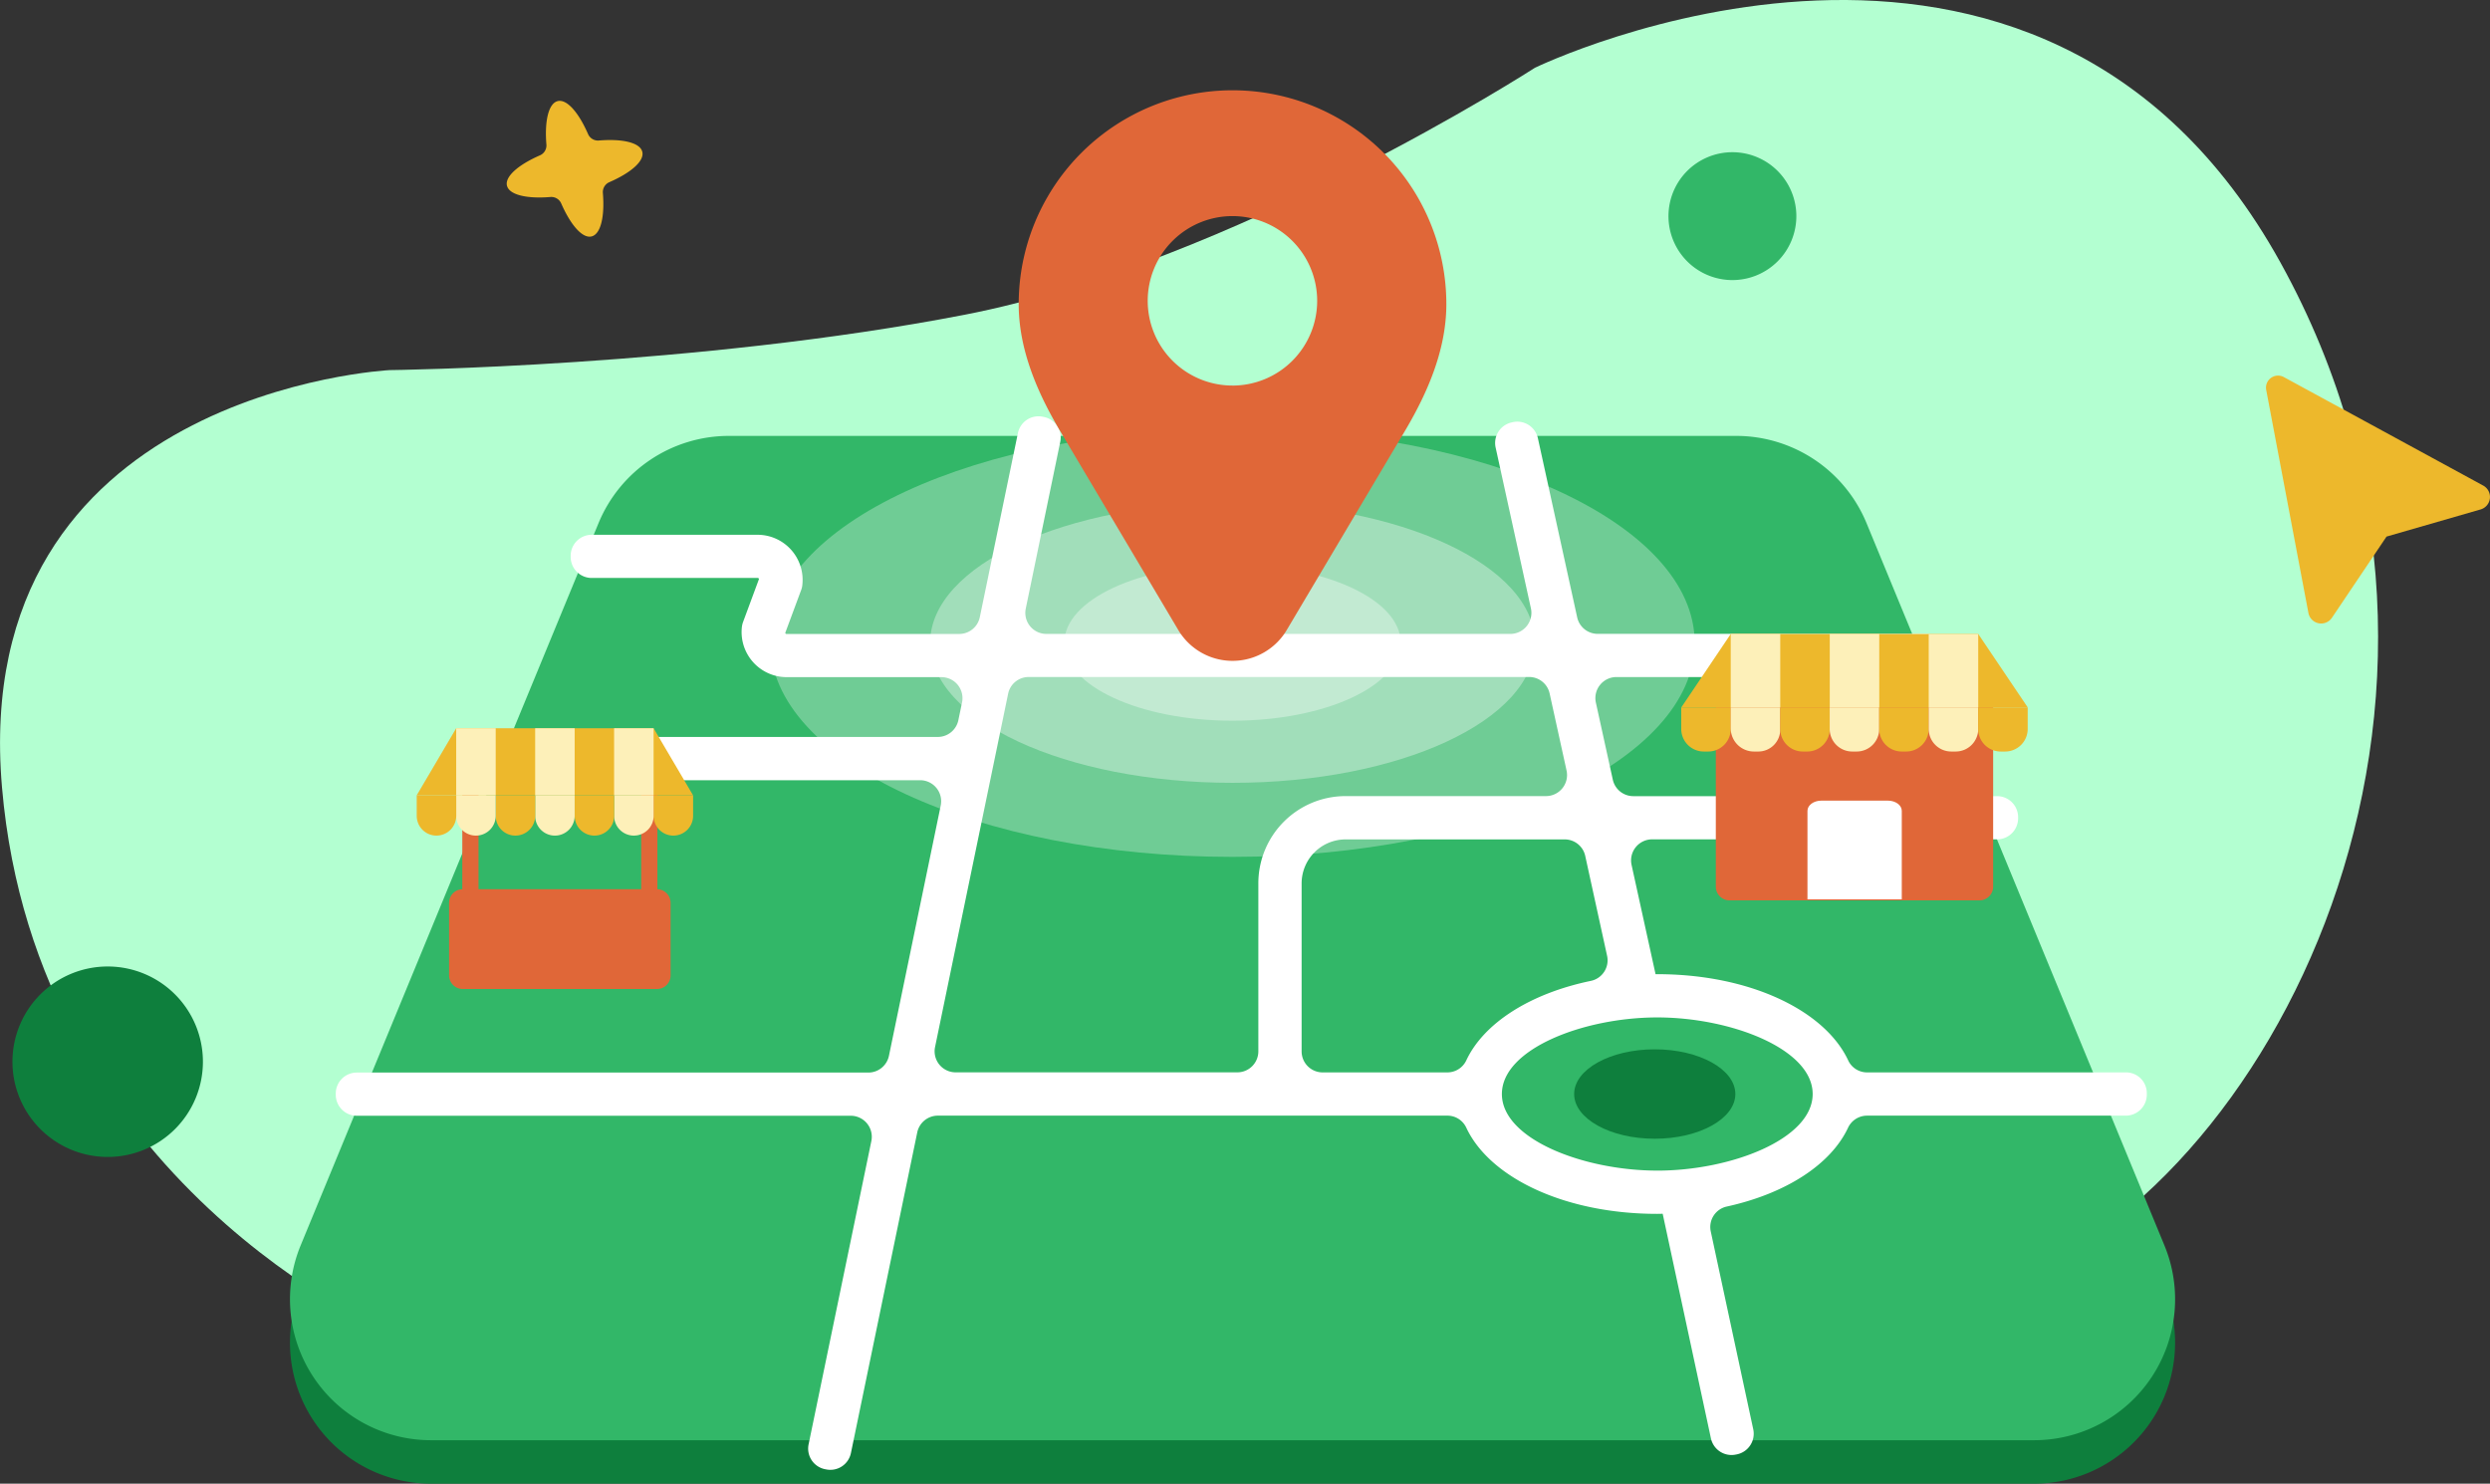 <svg xmlns="http://www.w3.org/2000/svg" width="273.549" height="162.998" viewBox="0 0 273.549 162.998">
  <rect x="0" y="0" width="273.549" height="162.998" fill="#333333" stroke="none"/>
  <g id="Group_52587" data-name="Group 52587" transform="translate(-82.585 -261.985)">
    <g id="Group_52601" data-name="Group 52601" transform="translate(82.585 261.985)">
      <path id="Path_48269" data-name="Path 48269" d="M72.8,287.4s-38.833-16.377-42.58-59.889S72.8,181.661,72.8,181.661s33.721-.374,63.166-6.08,62.662-27.136,62.662-27.136,55.245-26.851,81.918,21.43-1.258,102.362-31.571,112.64C224,290.983,160.278,312.905,72.8,287.4Z" transform="translate(-30 -141)" fill="#b3ffd1"/>
      <path id="Path_48270" data-name="Path 48270" d="M277.03,297.894l-32.724-79.347a15.494,15.494,0,0,0-14.321-9.59H119.322A15.5,15.5,0,0,0,105,218.547L72.276,297.894a15.492,15.492,0,0,0,14.322,21.4h176.11A15.492,15.492,0,0,0,277.03,297.894Z" transform="translate(-39.248 -156.296)" fill="#0e7f3d"/>
      <path id="Path_48271" data-name="Path 48271" d="M277.03,291.733l-32.724-79.347a15.493,15.493,0,0,0-14.321-9.589H119.322A15.494,15.494,0,0,0,105,212.386L72.276,291.733a15.492,15.492,0,0,0,14.322,21.4h176.11A15.488,15.488,0,0,0,277.03,291.733Z" transform="translate(-39.248 -154.908)" fill="#32b768"/>
      <path id="Path_48272" data-name="Path 48272" d="M262.017,299.586c4.889,0,8.853-2.2,8.853-4.911s-3.964-4.911-8.853-4.911-8.854,2.2-8.854,4.911S257.127,299.586,262.017,299.586Z" transform="translate(-80.228 -174.483)" fill="#0e7f3d"/>
      <g id="Group_52159" data-name="Group 52159" transform="translate(36.888 45.737)">
        <path id="Path_48273" data-name="Path 48273" d="M274.268,272.1H245.838a2.285,2.285,0,0,1-2.078-1.307c-2.583-5.534-10.872-9.483-20.978-9.483h-.19l-2.636-12.006a2.314,2.314,0,0,1,2.256-2.808h37.9a2.309,2.309,0,0,0,2.309-2.31v-.125a2.309,2.309,0,0,0-2.309-2.31H220.151a2.306,2.306,0,0,1-2.257-1.816l-1.859-8.461a2.315,2.315,0,0,1,2.257-2.809h33.953a2.309,2.309,0,0,0,2.31-2.309v-.125a2.309,2.309,0,0,0-2.31-2.31H216.238a2.307,2.307,0,0,1-2.257-1.817l-4.316-19.678a2.316,2.316,0,0,0-2.756-1.764l-.125.03a2.313,2.313,0,0,0-1.763,2.755l3.877,17.671a2.314,2.314,0,0,1-2.256,2.809H155.666a2.311,2.311,0,0,1-2.263-2.779l3.789-18.324a2.307,2.307,0,0,0-1.793-2.732l-.125-.024a2.307,2.307,0,0,0-2.732,1.793l-4.186,20.224a2.312,2.312,0,0,1-2.262,1.847H127.111a.107.107,0,0,1-.1-.053.1.1,0,0,1-.012-.113l1.728-4.655a2.159,2.159,0,0,0,.136-.618,4.953,4.953,0,0,0-4.875-5.457h-18.27a2.309,2.309,0,0,0-2.31,2.31v.124a2.309,2.309,0,0,0,2.31,2.31h18.247a.122.122,0,0,1,.1.053.1.1,0,0,1,.012.113l-1.722,4.649a2.4,2.4,0,0,0-.143.618,4.953,4.953,0,0,0,4.893,5.463h17.036a2.31,2.31,0,0,1,2.262,2.779L146,233.4a2.312,2.312,0,0,1-2.262,1.847H98.4a2.308,2.308,0,0,0-2.309,2.31v.125A2.308,2.308,0,0,0,98.4,240H141.8a2.311,2.311,0,0,1,2.262,2.779l-5.688,27.492a2.313,2.313,0,0,1-2.263,1.847h-56.2a2.309,2.309,0,0,0-2.31,2.31v.125a2.309,2.309,0,0,0,2.31,2.31h54.266a2.311,2.311,0,0,1,2.263,2.779l-6.894,33.317a2.306,2.306,0,0,0,1.793,2.731l.124.024a2.307,2.307,0,0,0,2.732-1.793l7.286-35.223a2.313,2.313,0,0,1,2.262-1.847h55.97a2.285,2.285,0,0,1,2.078,1.307c2.583,5.534,10.872,9.483,20.979,9.483.2,0,.4-.006.605-.012l5.3,24.678a2.315,2.315,0,0,0,2.749,1.775l.125-.024a2.315,2.315,0,0,0,1.775-2.749l-4.667-21.732a2.3,2.3,0,0,1,1.746-2.737c6.484-1.42,11.442-4.614,13.337-8.664a2.306,2.306,0,0,1,2.084-1.324H274.25a2.309,2.309,0,0,0,2.31-2.309v-.125A2.279,2.279,0,0,0,274.268,272.1Zm-120.55-43.441H208.7a2.306,2.306,0,0,1,2.256,1.816l1.859,8.461a2.315,2.315,0,0,1-2.257,2.809H188.538a9.583,9.583,0,0,0-9.583,9.584v18.455a2.309,2.309,0,0,1-2.31,2.309H145.7a2.31,2.31,0,0,1-2.262-2.779l8.028-38.815A2.3,2.3,0,0,1,153.718,228.661Zm46,43.441h-13.7a2.308,2.308,0,0,1-2.309-2.31V251.337a4.833,4.833,0,0,1,4.833-4.834H212.61a2.307,2.307,0,0,1,2.257,1.817l2.4,10.968a2.307,2.307,0,0,1-1.769,2.755c-6.662,1.378-11.769,4.619-13.7,8.74A2.3,2.3,0,0,1,199.719,272.1Zm23.063,10.789c-8.076,0-17.071-3.456-17.071-8.414s9-8.414,17.071-8.414,17.071,3.456,17.071,8.414S230.851,282.891,222.781,282.891Z" transform="translate(-77.602 -200.021)" fill="#fff"/>
      </g>
      <path id="Path_48274" data-name="Path 48274" d="M189.982,248.817c28.041,0,50.774-10.53,50.774-23.52s-22.733-23.519-50.774-23.519-50.774,10.53-50.774,23.519S161.94,248.817,189.982,248.817Z" transform="translate(-54.58 -154.679)" fill="#fff" opacity="0.3"/>
      <path id="Path_48275" data-name="Path 48275" d="M195.081,243.045c18.345,0,33.216-6.888,33.216-15.385s-14.872-15.385-33.216-15.385-33.216,6.888-33.216,15.385S176.737,243.045,195.081,243.045Z" transform="translate(-59.679 -157.042)" fill="#fff" opacity="0.35"/>
      <path id="Path_48276" data-name="Path 48276" d="M199.362,238.2c10.205,0,18.478-3.834,18.478-8.562s-8.273-8.563-18.478-8.563-18.479,3.834-18.479,8.563S189.156,238.2,199.362,238.2Z" transform="translate(-63.96 -159.023)" fill="#fff" opacity="0.35"/>
      <path id="Path_48277" data-name="Path 48277" d="M197.907,153.8a23.49,23.49,0,0,0-23.49,23.5c0,5.131,2.185,9.9,4.435,13.735l13.016,21.922a6.933,6.933,0,0,0,12.078,0l13.016-21.922c2.25-3.836,4.436-8.6,4.436-13.735A23.49,23.49,0,0,0,197.907,153.8Zm0,32.438a9.308,9.308,0,1,1,9.3-9.311A9.309,9.309,0,0,1,197.907,186.241Z" transform="translate(-62.504 -143.881)" fill="#e06738"/>
      <path id="Path_48278" data-name="Path 48278" d="M302.205,261.694H274.754a1.511,1.511,0,0,1-1.508-1.509V237.753h30.467v22.433A1.507,1.507,0,0,1,302.205,261.694Z" transform="translate(-84.748 -162.776)" fill="#e06738"/>
      <path id="Path_48279" data-name="Path 48279" d="M296.6,265.352H286.239V255.63c0-.621.678-1.122,1.519-1.122h7.324c.841,0,1.519.5,1.519,1.122Z" transform="translate(-87.673 -166.548)" fill="#fff"/>
      <path id="Path_48280" data-name="Path 48280" d="M300.975,230.88h-27.19l-5.433,8.069h38.061Z" transform="translate(-83.647 -161.23)" fill="#edb82c"/>
      <path id="Path_48281" data-name="Path 48281" d="M271.3,246.138h-.475a2.481,2.481,0,0,1-2.482-2.482v-2.363h5.439v2.363A2.481,2.481,0,0,1,271.3,246.138Z" transform="translate(-83.644 -163.573)" fill="#edb82c"/>
      <path id="Path_48282" data-name="Path 48282" d="M278.389,246.138h-.475a2.553,2.553,0,0,1-2.553-2.553v-2.291H280.8v2.434A2.412,2.412,0,0,1,278.389,246.138Z" transform="translate(-85.224 -163.573)" fill="#fdf0b9"/>
      <path id="Path_48283" data-name="Path 48283" d="M280.8,230.879h-5.438v8.07H280.8Z" transform="translate(-85.224 -161.229)" fill="#fdf0b9"/>
      <path id="Path_48284" data-name="Path 48284" d="M294.837,230.879H289.4v8.07h5.439Z" transform="translate(-88.384 -161.229)" fill="#fdf0b9"/>
      <path id="Path_48285" data-name="Path 48285" d="M308.867,230.879h-5.439v8.07h5.439Z" transform="translate(-91.541 -161.229)" fill="#fdf0b9"/>
      <path id="Path_48286" data-name="Path 48286" d="M285.337,246.138h-.475a2.481,2.481,0,0,1-2.482-2.482v-2.363h5.438v2.363A2.48,2.48,0,0,1,285.337,246.138Z" transform="translate(-86.804 -163.573)" fill="#edb82c"/>
      <path id="Path_48287" data-name="Path 48287" d="M292.347,246.138h-.475a2.481,2.481,0,0,1-2.482-2.482v-2.363h5.439v2.363A2.477,2.477,0,0,1,292.347,246.138Z" transform="translate(-88.382 -163.573)" fill="#fdf0b9"/>
      <path id="Path_48288" data-name="Path 48288" d="M299.366,246.138h-.475a2.481,2.481,0,0,1-2.482-2.482v-2.363h5.439v2.363A2.481,2.481,0,0,1,299.366,246.138Z" transform="translate(-89.962 -163.573)" fill="#edb82c"/>
      <path id="Path_48289" data-name="Path 48289" d="M306.385,246.138h-.475a2.481,2.481,0,0,1-2.482-2.482v-2.363h5.439v2.363A2.481,2.481,0,0,1,306.385,246.138Z" transform="translate(-91.541 -163.573)" fill="#fdf0b9"/>
      <path id="Path_48290" data-name="Path 48290" d="M313.4,246.138h-.475a2.481,2.481,0,0,1-2.482-2.482v-2.363h5.439v2.363A2.481,2.481,0,0,1,313.4,246.138Z" transform="translate(-93.121 -163.573)" fill="#edb82c"/>
      <path id="Path_48291" data-name="Path 48291" d="M116.5,278.028H95.165a1.5,1.5,0,0,1-1.5-1.5v-7.962a1.5,1.5,0,0,1,1.5-1.5H116.5a1.5,1.5,0,0,1,1.5,1.5v7.962A1.49,1.49,0,0,1,116.5,278.028Z" transform="translate(-44.33 -169.375)" fill="#e06738"/>
      <path id="Path_48292" data-name="Path 48292" d="M116.974,272.247H95.539V249.38h21.435ZM97.32,270.465h17.873v-19.3H97.32Z" transform="translate(-44.751 -165.393)" fill="#e06738"/>
      <path id="Path_48293" data-name="Path 48293" d="M115.1,244.247H93.412l-4.341,7.369h30.366Z" transform="translate(-43.295 -164.238)" fill="#edb82c"/>
      <path id="Path_48294" data-name="Path 48294" d="M99.013,244.246H94.673v7.363h4.341Z" transform="translate(-44.556 -164.238)" fill="#fdf0b9"/>
      <path id="Path_48295" data-name="Path 48295" d="M110.208,244.246h-4.34v7.363h4.34Z" transform="translate(-47.076 -164.238)" fill="#fdf0b9"/>
      <path id="Path_48296" data-name="Path 48296" d="M121.4,244.246h-4.34v7.363h4.34Z" transform="translate(-49.596 -164.238)" fill="#fdf0b9"/>
      <path id="Path_48297" data-name="Path 48297" d="M124.831,258.179a2.168,2.168,0,0,1-2.167-2.167v-2.257H127v2.257A2.173,2.173,0,0,1,124.831,258.179Z" transform="translate(-50.856 -166.378)" fill="#edb82c"/>
      <path id="Path_48298" data-name="Path 48298" d="M119.23,258.179a2.168,2.168,0,0,1-2.167-2.167v-2.257h4.34v2.257A2.169,2.169,0,0,1,119.23,258.179Z" transform="translate(-49.596 -166.378)" fill="#fdf0b9"/>
      <path id="Path_48299" data-name="Path 48299" d="M113.636,258.179a2.168,2.168,0,0,1-2.167-2.167v-2.257h4.34v2.257A2.172,2.172,0,0,1,113.636,258.179Z" transform="translate(-48.336 -166.378)" fill="#edb82c"/>
      <path id="Path_48300" data-name="Path 48300" d="M108.035,258.179a2.168,2.168,0,0,1-2.167-2.167v-2.257h4.34v2.257A2.17,2.17,0,0,1,108.035,258.179Z" transform="translate(-47.076 -166.378)" fill="#fdf0b9"/>
      <path id="Path_48301" data-name="Path 48301" d="M102.441,258.179a2.168,2.168,0,0,1-2.167-2.167v-2.257h4.34v2.257A2.176,2.176,0,0,1,102.441,258.179Z" transform="translate(-45.817 -166.378)" fill="#edb82c"/>
      <path id="Path_48302" data-name="Path 48302" d="M96.84,258.179a2.168,2.168,0,0,1-2.167-2.167v-2.257h4.341v2.257A2.173,2.173,0,0,1,96.84,258.179Z" transform="translate(-44.556 -166.378)" fill="#fdf0b9"/>
      <path id="Path_48303" data-name="Path 48303" d="M91.246,258.179a2.168,2.168,0,0,1-2.167-2.167v-2.257H93.42v2.257A2.177,2.177,0,0,1,91.246,258.179Z" transform="translate(-43.297 -166.378)" fill="#edb82c"/>
      <path id="Path_48304" data-name="Path 48304" d="M351.266,195.82l4.637,24.505a1.425,1.425,0,0,0,2.583.529l6-8.919,10.332-2.981a1.427,1.427,0,0,0,.285-2.625l-21.9-11.917A1.325,1.325,0,0,0,351.266,195.82Z" transform="translate(-102.303 -152.985)" fill="#edb82c"/>
      <path id="Path_48305" data-name="Path 48305" d="M273.559,176.626a7.024,7.024,0,1,0-7.025-7.025A7.024,7.024,0,0,0,273.559,176.626Z" transform="translate(-83.237 -145.856)" fill="#32b768"/>
      <path id="Path_48306" data-name="Path 48306" d="M42.227,298.944a10.462,10.462,0,1,0-10.462-10.462A10.463,10.463,0,0,0,42.227,298.944Z" transform="translate(-30.397 -171.839)" fill="#0e7f3d"/>
      <path id="Path_48307" data-name="Path 48307" d="M116.73,160.891c-.255-1.009-2.185-1.448-4.774-1.235a1.183,1.183,0,0,1-1.182-.706c-1.039-2.381-2.339-3.878-3.343-3.622s-1.449,2.185-1.235,4.774a1.184,1.184,0,0,1-.707,1.182c-2.381,1.039-3.877,2.339-3.622,3.343s2.185,1.449,4.774,1.235a1.184,1.184,0,0,1,1.182.707c1.039,2.381,2.34,3.877,3.343,3.622s1.448-2.185,1.234-4.774a1.186,1.186,0,0,1,.707-1.182C115.489,163.2,116.986,161.9,116.73,160.891Z" transform="translate(-46.169 -144.219)" fill="#edb82c"/>
    </g>
  </g>
</svg>
